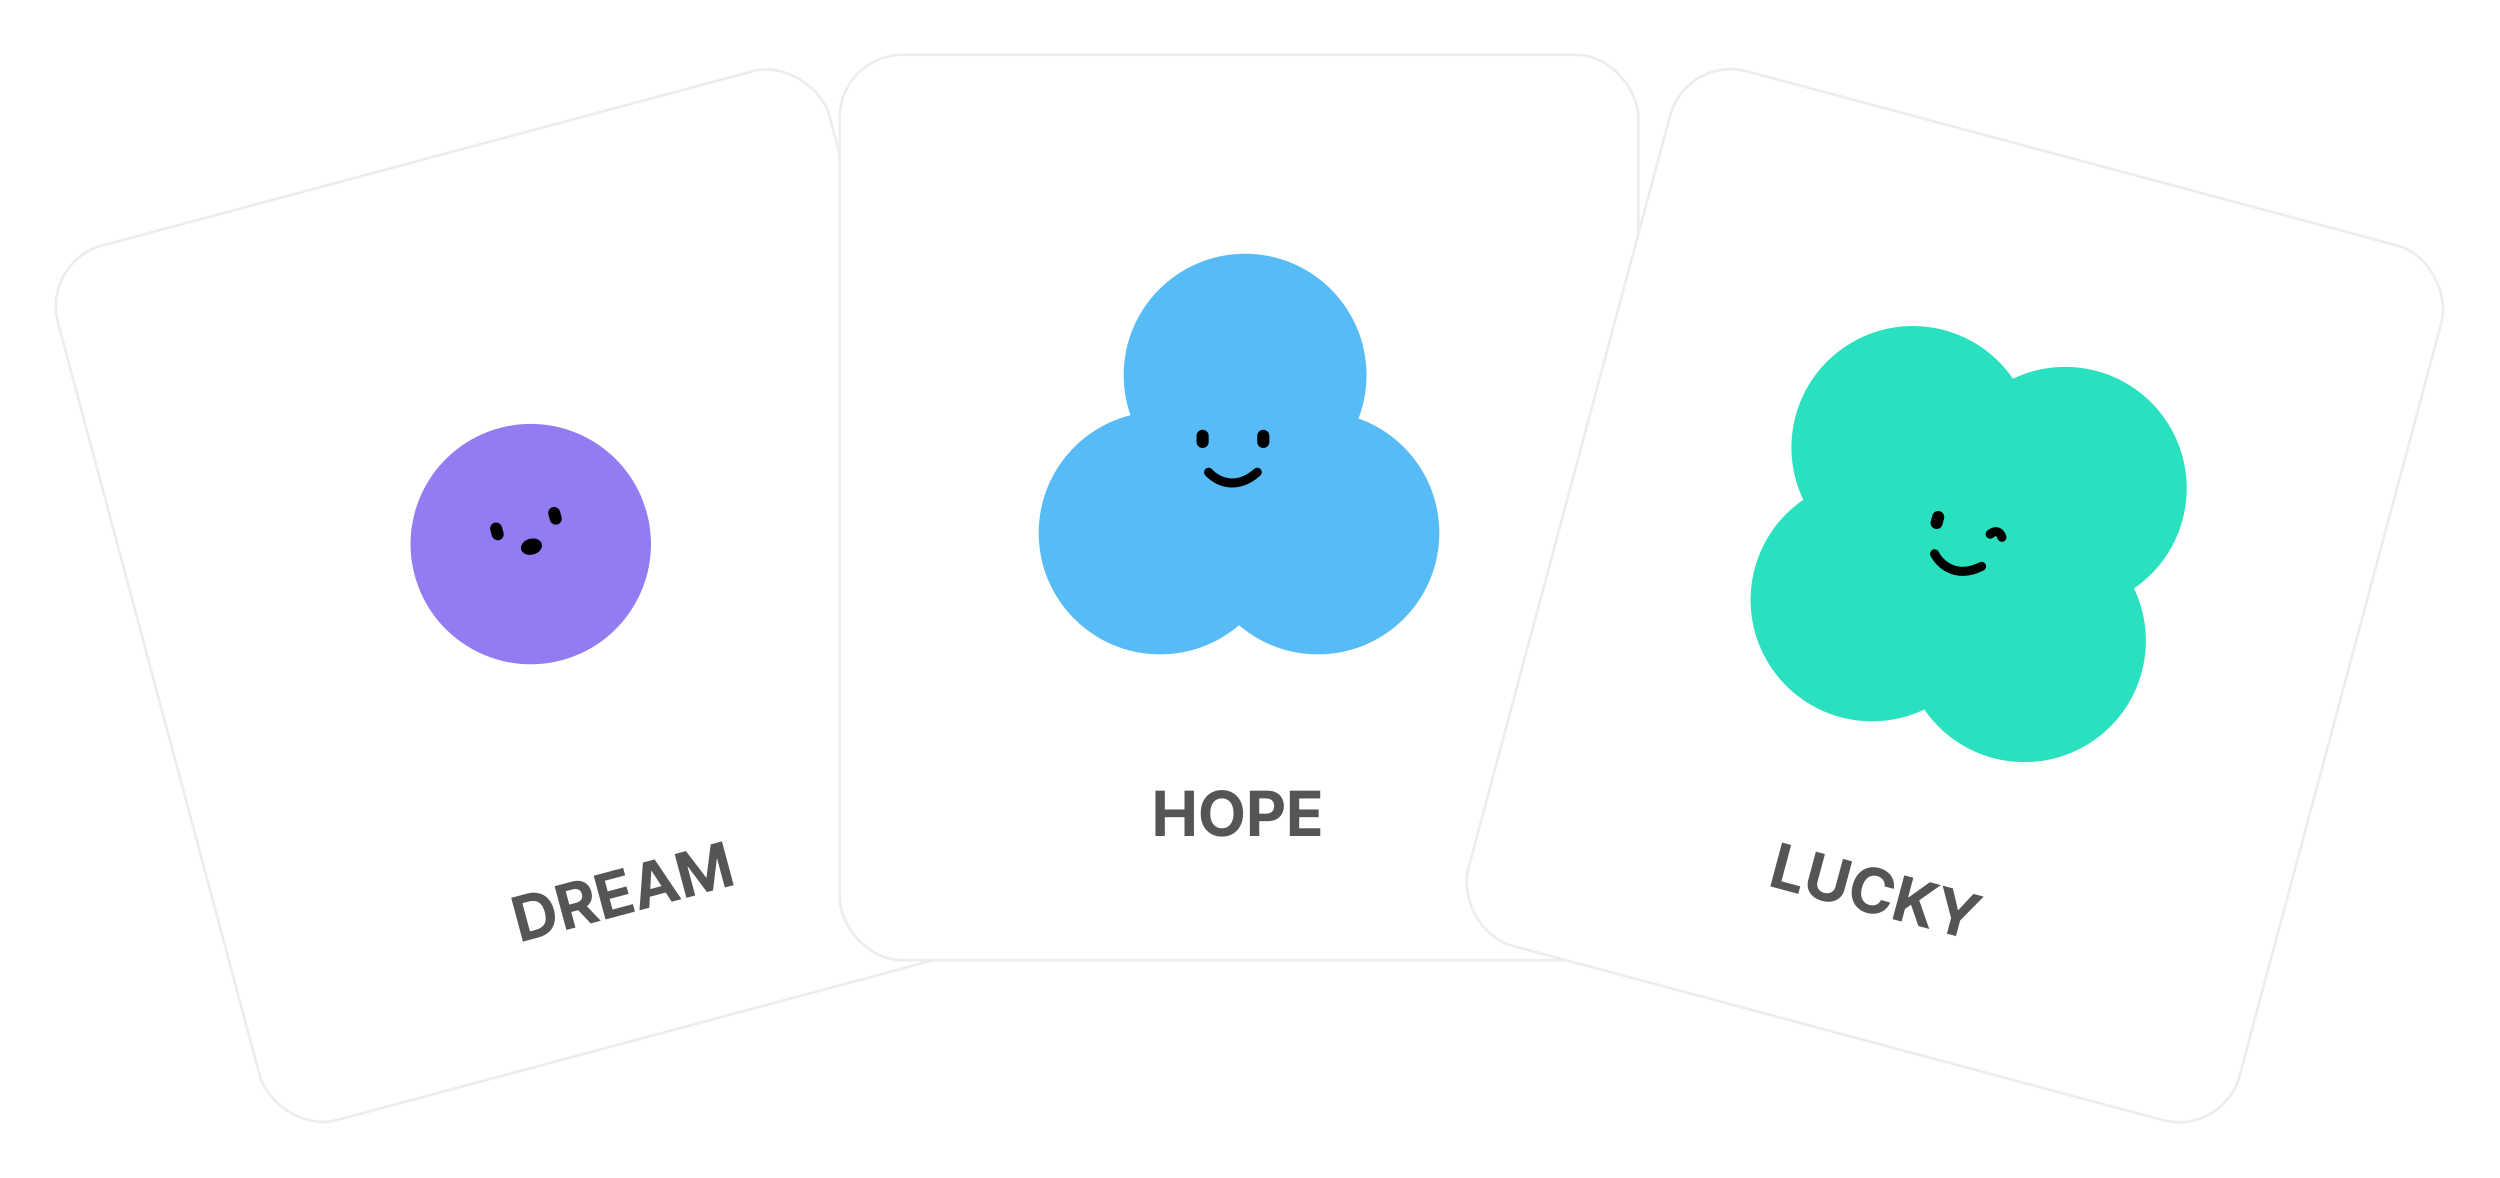 <svg width="936" height="441" viewBox="0 0 936 441" fill="none" xmlns="http://www.w3.org/2000/svg">
<g filter="url(#filter0_d_282_4942)">
<rect x="11.612" y="93.999" width="299" height="339" rx="23.5" transform="rotate(-15 11.612 93.999)" fill="white" stroke="#EDEDED"/>
<path d="M191.792 348.539L187.4 332.148L193.241 330.583C194.878 330.144 196.381 330.094 197.749 330.431C199.123 330.758 200.292 331.452 201.255 332.512C202.217 333.565 202.924 334.936 203.377 336.627C203.832 338.325 203.904 339.878 203.595 341.288C203.29 342.688 202.622 343.878 201.591 344.858C200.567 345.836 199.225 346.547 197.565 346.992L191.792 348.539ZM196.646 344.108C198.231 343.683 199.304 342.935 199.866 341.862C200.428 340.789 200.466 339.348 199.981 337.537C199.5 335.741 198.749 334.522 197.728 333.882C196.715 333.239 195.419 333.13 193.842 333.552L191.578 334.159L194.405 344.708L196.646 344.108ZM203.655 327.793L210.084 326.07C211.307 325.742 212.418 325.679 213.418 325.88C214.418 326.081 215.257 326.524 215.934 327.208C216.608 327.885 217.09 328.763 217.379 329.842C217.678 330.959 217.686 331.984 217.403 332.917C217.119 333.85 216.563 334.642 215.734 335.293L220.928 340.732L217.17 341.739L212.476 336.761L209.883 337.455L211.442 343.273L208.047 344.183L203.655 327.793ZM211.543 334.05C213.55 333.512 214.326 332.423 213.87 330.782C213.655 329.95 213.241 329.385 212.628 329.089C212.013 328.784 211.202 328.763 210.196 329.024L207.797 329.667L209.143 334.693L211.543 334.05ZM218.302 323.868L229.305 320.92L230.057 323.727L222.45 325.765L223.518 329.75L230.558 327.863L231.311 330.67L224.27 332.557L225.338 336.541L232.967 334.497L233.719 337.304L222.694 340.259L218.302 323.868ZM235.417 336.849L236.707 318.936L241.077 317.766L251.128 332.64L247.483 333.616L245.237 330.166L239.305 331.755L239.084 335.867L235.417 336.849ZM243.667 327.748L239.938 322.026L239.824 322.056L239.456 328.876L243.667 327.748ZM252.804 314.623L260.333 324.52L260.514 324.471L262.086 312.136L266.297 311.008L270.688 327.399L267.383 328.284L264.508 317.553L264.372 317.59L262.95 329.399L260.686 330.006L253.538 320.444L253.403 320.48L256.29 331.257L252.985 332.142L248.593 315.752L252.804 314.623Z" fill="#555555"/>
<circle cx="194.712" cy="199.711" r="45" transform="rotate(-15 194.712 199.711)" fill="#937CF1"/>
<rect x="179.002" y="192.274" width="4.5" height="6.75" rx="2.25" transform="rotate(-15 179.002 192.274)" fill="black"/>
<rect x="200.735" y="186.451" width="4.5" height="6.75" rx="2.25" transform="rotate(-15 200.735 186.451)" fill="black"/>
<ellipse cx="194.971" cy="200.677" rx="4" ry="3" transform="rotate(-15 194.971 200.677)" fill="black"/>
</g>
<g filter="url(#filter1_d_282_4942)">
<rect x="310.388" y="16.5" width="299" height="339" rx="23.5" fill="white" stroke="#EDEDED"/>
<path d="M428.603 292.031H432.118V299.062H439.478V292.031H443.017V309H439.478V301.969H432.118V309H428.603V292.031ZM461.415 300.516C461.415 302.32 461.071 303.879 460.384 305.191C459.696 306.504 458.751 307.508 457.548 308.203C456.353 308.891 455.001 309.234 453.493 309.234C451.978 309.234 450.618 308.891 449.415 308.203C448.212 307.508 447.267 306.504 446.579 305.191C445.892 303.871 445.548 302.312 445.548 300.516C445.548 298.711 445.892 297.152 446.579 295.84C447.267 294.527 448.212 293.527 449.415 292.84C450.618 292.145 451.978 291.797 453.493 291.797C455.001 291.797 456.353 292.145 457.548 292.84C458.751 293.527 459.696 294.527 460.384 295.84C461.071 297.152 461.415 298.711 461.415 300.516ZM449.134 300.516C449.134 301.703 449.31 302.719 449.661 303.562C450.021 304.398 450.528 305.031 451.185 305.461C451.841 305.891 452.61 306.109 453.493 306.117C454.368 306.109 455.13 305.891 455.778 305.461C456.435 305.023 456.938 304.387 457.29 303.551C457.649 302.715 457.829 301.703 457.829 300.516C457.829 299.328 457.649 298.316 457.29 297.48C456.938 296.637 456.435 296 455.778 295.57C455.13 295.141 454.368 294.922 453.493 294.914C452.61 294.922 451.841 295.141 451.185 295.57C450.528 296 450.021 296.637 449.661 297.48C449.31 298.316 449.134 299.328 449.134 300.516ZM463.946 292.031H470.603C471.86 292.031 472.946 292.273 473.86 292.758C474.774 293.242 475.47 293.918 475.946 294.785C476.431 295.645 476.673 296.633 476.673 297.75C476.673 298.883 476.427 299.883 475.935 300.75C475.45 301.609 474.743 302.277 473.813 302.754C472.892 303.23 471.79 303.469 470.509 303.469H467.462V309H463.946V292.031ZM469.946 300.633C470.962 300.633 471.731 300.375 472.255 299.859C472.786 299.336 473.048 298.633 473.04 297.75C473.048 296.883 472.786 296.195 472.255 295.688C471.731 295.18 470.962 294.922 469.946 294.914H467.462V300.633H469.946ZM478.899 292.031H490.29V294.938H482.415V299.062H489.704V301.969H482.415V306.094H490.313V309H478.899V292.031Z" fill="#555555"/>
<path fill-rule="evenodd" clip-rule="evenodd" d="M504.629 152.693C506.558 147.65 507.615 142.176 507.615 136.455C507.615 111.351 487.264 91 462.16 91C437.057 91 416.706 111.351 416.706 136.455C416.706 141.711 417.598 146.76 419.24 151.457C399.503 156.411 384.888 174.272 384.888 195.545C384.888 220.649 405.238 241 430.342 241C441.622 241 451.942 236.891 459.888 230.089C467.833 236.891 478.153 241 489.433 241C514.537 241 534.888 220.649 534.888 195.545C534.888 175.771 522.26 158.945 504.629 152.693Z" fill="#57BCF5"/>
<path d="M443.979 159.182C443.979 157.927 444.996 156.909 446.251 156.909C447.506 156.909 448.524 157.927 448.524 159.182V161.455C448.524 162.71 447.506 163.727 446.251 163.727C444.996 163.727 443.979 162.71 443.979 161.455V159.182Z" fill="black"/>
<path d="M466.706 159.182C466.706 157.927 467.724 156.909 468.979 156.909C470.234 156.909 471.252 157.927 471.252 159.182V161.455C471.252 162.71 470.234 163.727 468.979 163.727C467.724 163.727 466.706 162.71 466.706 161.455V159.182Z" fill="black"/>
<path fill-rule="evenodd" clip-rule="evenodd" d="M447.401 171.535C448.11 170.915 449.187 170.987 449.807 171.695C450.922 172.97 453.086 174.546 455.82 175C458.462 175.439 461.835 174.867 465.573 171.544C466.277 170.918 467.354 170.982 467.98 171.685C468.605 172.389 468.542 173.466 467.838 174.092C463.395 178.041 459.002 178.985 455.262 178.363C451.613 177.757 448.777 175.696 447.241 173.94C446.621 173.232 446.693 172.155 447.401 171.535Z" fill="black"/>
</g>
<g filter="url(#filter2_d_282_4942)">
<rect x="627.352" y="16.612" width="299" height="339" rx="23.5" transform="rotate(15 627.352 16.612)" fill="white" stroke="#EDEDED"/>
<path d="M663.204 311.47L666.6 312.379L662.96 325.963L670.024 327.855L669.271 330.663L658.812 327.86L663.204 311.47ZM689.42 318.494L686.569 329.134C686.251 330.319 685.688 331.288 684.88 332.042C684.071 332.796 683.087 333.285 681.927 333.508C680.77 333.723 679.519 333.651 678.176 333.291C676.833 332.931 675.714 332.369 674.819 331.603C673.933 330.832 673.329 329.918 673.006 328.861C672.69 327.806 672.691 326.686 673.008 325.501L675.859 314.86L679.255 315.77L676.477 326.139C676.309 326.765 676.298 327.365 676.444 327.938C676.599 328.505 676.892 328.996 677.323 329.411C677.761 329.828 678.312 330.125 678.977 330.303C679.648 330.483 680.278 330.502 680.866 330.36C681.454 330.219 681.949 329.939 682.352 329.521C682.765 329.098 683.055 328.573 683.223 327.947L686.002 317.578L689.42 318.494ZM701.61 327.875C701.715 326.941 701.517 326.127 701.015 325.435C700.513 324.742 699.78 324.263 698.816 323.996C697.961 323.775 697.157 323.79 696.402 324.041C695.655 324.294 694.998 324.781 694.433 325.503C693.87 326.217 693.436 327.141 693.133 328.273C692.823 329.427 692.734 330.455 692.865 331.355C693.003 332.258 693.33 333 693.845 333.583C694.368 334.168 695.051 334.578 695.894 334.812C696.839 335.057 697.702 335.021 698.482 334.704C699.265 334.38 699.853 333.802 700.246 332.969L703.681 333.914C703.275 334.913 702.653 335.773 701.812 336.494C700.972 337.216 699.967 337.707 698.797 337.967C697.629 338.221 696.377 338.168 695.042 337.81C693.57 337.416 692.346 336.732 691.37 335.759C690.402 334.78 689.76 333.569 689.444 332.125C689.129 330.674 689.204 329.08 689.669 327.344C690.136 325.601 690.868 324.184 691.864 323.092C692.868 322.002 694.036 321.28 695.368 320.925C696.703 320.563 698.099 320.577 699.555 320.967C700.815 321.305 701.892 321.844 702.785 322.585C703.679 323.326 704.323 324.226 704.718 325.287C705.121 326.349 705.232 327.519 705.052 328.797L701.61 327.875ZM708.957 323.729L712.353 324.639L710.406 331.906L710.632 331.967L718.534 326.295L722.631 327.393L714.553 333.09L718.307 343.802L714.232 342.71L711.496 334.722L709.217 336.343L707.961 341.03L704.565 340.12L708.957 323.729ZM727.159 328.606L729.047 336.683L729.206 336.725L734.856 330.669L738.682 331.694L729.879 340.642L728.314 346.483L724.918 345.573L726.483 339.732L723.333 327.581L727.159 328.606Z" fill="#555555"/>
<path fill-rule="evenodd" clip-rule="evenodd" d="M749.652 137.806C759.087 133.292 770.119 131.994 781.015 134.914C805.263 141.411 819.653 166.336 813.156 190.584C810.236 201.479 803.597 210.385 794.97 216.299C799.484 225.734 800.781 236.766 797.862 247.662C791.365 271.91 766.44 286.3 742.192 279.803C731.296 276.883 722.391 270.244 716.477 261.617C707.041 266.131 696.01 267.428 685.114 264.509C660.866 258.012 646.476 233.087 652.973 208.839C655.892 197.943 662.532 189.038 671.159 183.124C666.645 173.689 665.347 162.657 668.267 151.761C674.764 127.513 699.689 113.123 723.937 119.62C734.832 122.539 743.737 129.179 749.652 137.806Z" fill="#29E0BF"/>
<path d="M719.462 189.008C719.786 187.795 721.033 187.076 722.245 187.401C723.458 187.726 724.177 188.972 723.852 190.184L723.264 192.38C722.939 193.592 721.693 194.311 720.48 193.987C719.268 193.662 718.548 192.415 718.873 191.203L719.462 189.008Z" fill="black"/>
<path fill-rule="evenodd" clip-rule="evenodd" d="M719.571 201.827C720.416 201.411 721.438 201.759 721.853 202.604C722.601 204.124 724.283 206.206 726.807 207.352C729.245 208.46 732.65 208.781 737.122 206.538C737.963 206.116 738.987 206.456 739.409 207.298C739.831 208.139 739.491 209.164 738.65 209.586C733.336 212.251 728.849 212.025 725.396 210.456C722.029 208.926 719.823 206.202 718.794 204.108C718.378 203.264 718.727 202.242 719.571 201.827Z" fill="black"/>
<path fill-rule="evenodd" clip-rule="evenodd" d="M742.807 196.902C742.594 197 742.393 197.138 742.246 197.268C741.539 197.889 740.462 197.82 739.84 197.113C739.219 196.406 739.288 195.329 739.995 194.707C740.66 194.123 741.898 193.337 743.345 193.369C744.128 193.387 744.934 193.648 745.635 194.249C746.314 194.83 746.796 195.645 747.126 196.618C747.427 197.509 746.949 198.477 746.057 198.779C745.165 199.08 744.198 198.602 743.896 197.71C743.7 197.131 743.5 196.909 743.417 196.838C743.357 196.786 743.323 196.779 743.269 196.777C743.181 196.775 743.024 196.801 742.807 196.902Z" fill="black"/>
</g>
<defs>
<filter id="filter0_d_282_4942" x="0.388" y="5.388" width="407.001" height="435.285" filterUnits="userSpaceOnUse" color-interpolation-filters="sRGB">
<feFlood flood-opacity="0" result="BackgroundImageFix"/>
<feColorMatrix in="SourceAlpha" type="matrix" values="0 0 0 0 0 0 0 0 0 0 0 0 0 0 0 0 0 0 127 0" result="hardAlpha"/>
<feOffset dx="4" dy="4"/>
<feGaussianBlur stdDeviation="10"/>
<feComposite in2="hardAlpha" operator="out"/>
<feColorMatrix type="matrix" values="0 0 0 0 0 0 0 0 0 0 0 0 0 0 0 0 0 0 0.04 0"/>
<feBlend mode="normal" in2="BackgroundImageFix" result="effect1_dropShadow_282_4942"/>
<feBlend mode="normal" in="SourceGraphic" in2="effect1_dropShadow_282_4942" result="shape"/>
</filter>
<filter id="filter1_d_282_4942" x="293.888" y="0" width="340" height="380" filterUnits="userSpaceOnUse" color-interpolation-filters="sRGB">
<feFlood flood-opacity="0" result="BackgroundImageFix"/>
<feColorMatrix in="SourceAlpha" type="matrix" values="0 0 0 0 0 0 0 0 0 0 0 0 0 0 0 0 0 0 127 0" result="hardAlpha"/>
<feOffset dx="4" dy="4"/>
<feGaussianBlur stdDeviation="10"/>
<feComposite in2="hardAlpha" operator="out"/>
<feColorMatrix type="matrix" values="0 0 0 0 0 0 0 0 0 0 0 0 0 0 0 0 0 0 0.04 0"/>
<feBlend mode="normal" in2="BackgroundImageFix" result="effect1_dropShadow_282_4942"/>
<feBlend mode="normal" in="SourceGraphic" in2="effect1_dropShadow_282_4942" result="shape"/>
</filter>
<filter id="filter2_d_282_4942" x="528.388" y="5.388" width="407" height="435.285" filterUnits="userSpaceOnUse" color-interpolation-filters="sRGB">
<feFlood flood-opacity="0" result="BackgroundImageFix"/>
<feColorMatrix in="SourceAlpha" type="matrix" values="0 0 0 0 0 0 0 0 0 0 0 0 0 0 0 0 0 0 127 0" result="hardAlpha"/>
<feOffset dx="4" dy="4"/>
<feGaussianBlur stdDeviation="10"/>
<feComposite in2="hardAlpha" operator="out"/>
<feColorMatrix type="matrix" values="0 0 0 0 0 0 0 0 0 0 0 0 0 0 0 0 0 0 0.04 0"/>
<feBlend mode="normal" in2="BackgroundImageFix" result="effect1_dropShadow_282_4942"/>
<feBlend mode="normal" in="SourceGraphic" in2="effect1_dropShadow_282_4942" result="shape"/>
</filter>
</defs>
</svg>
